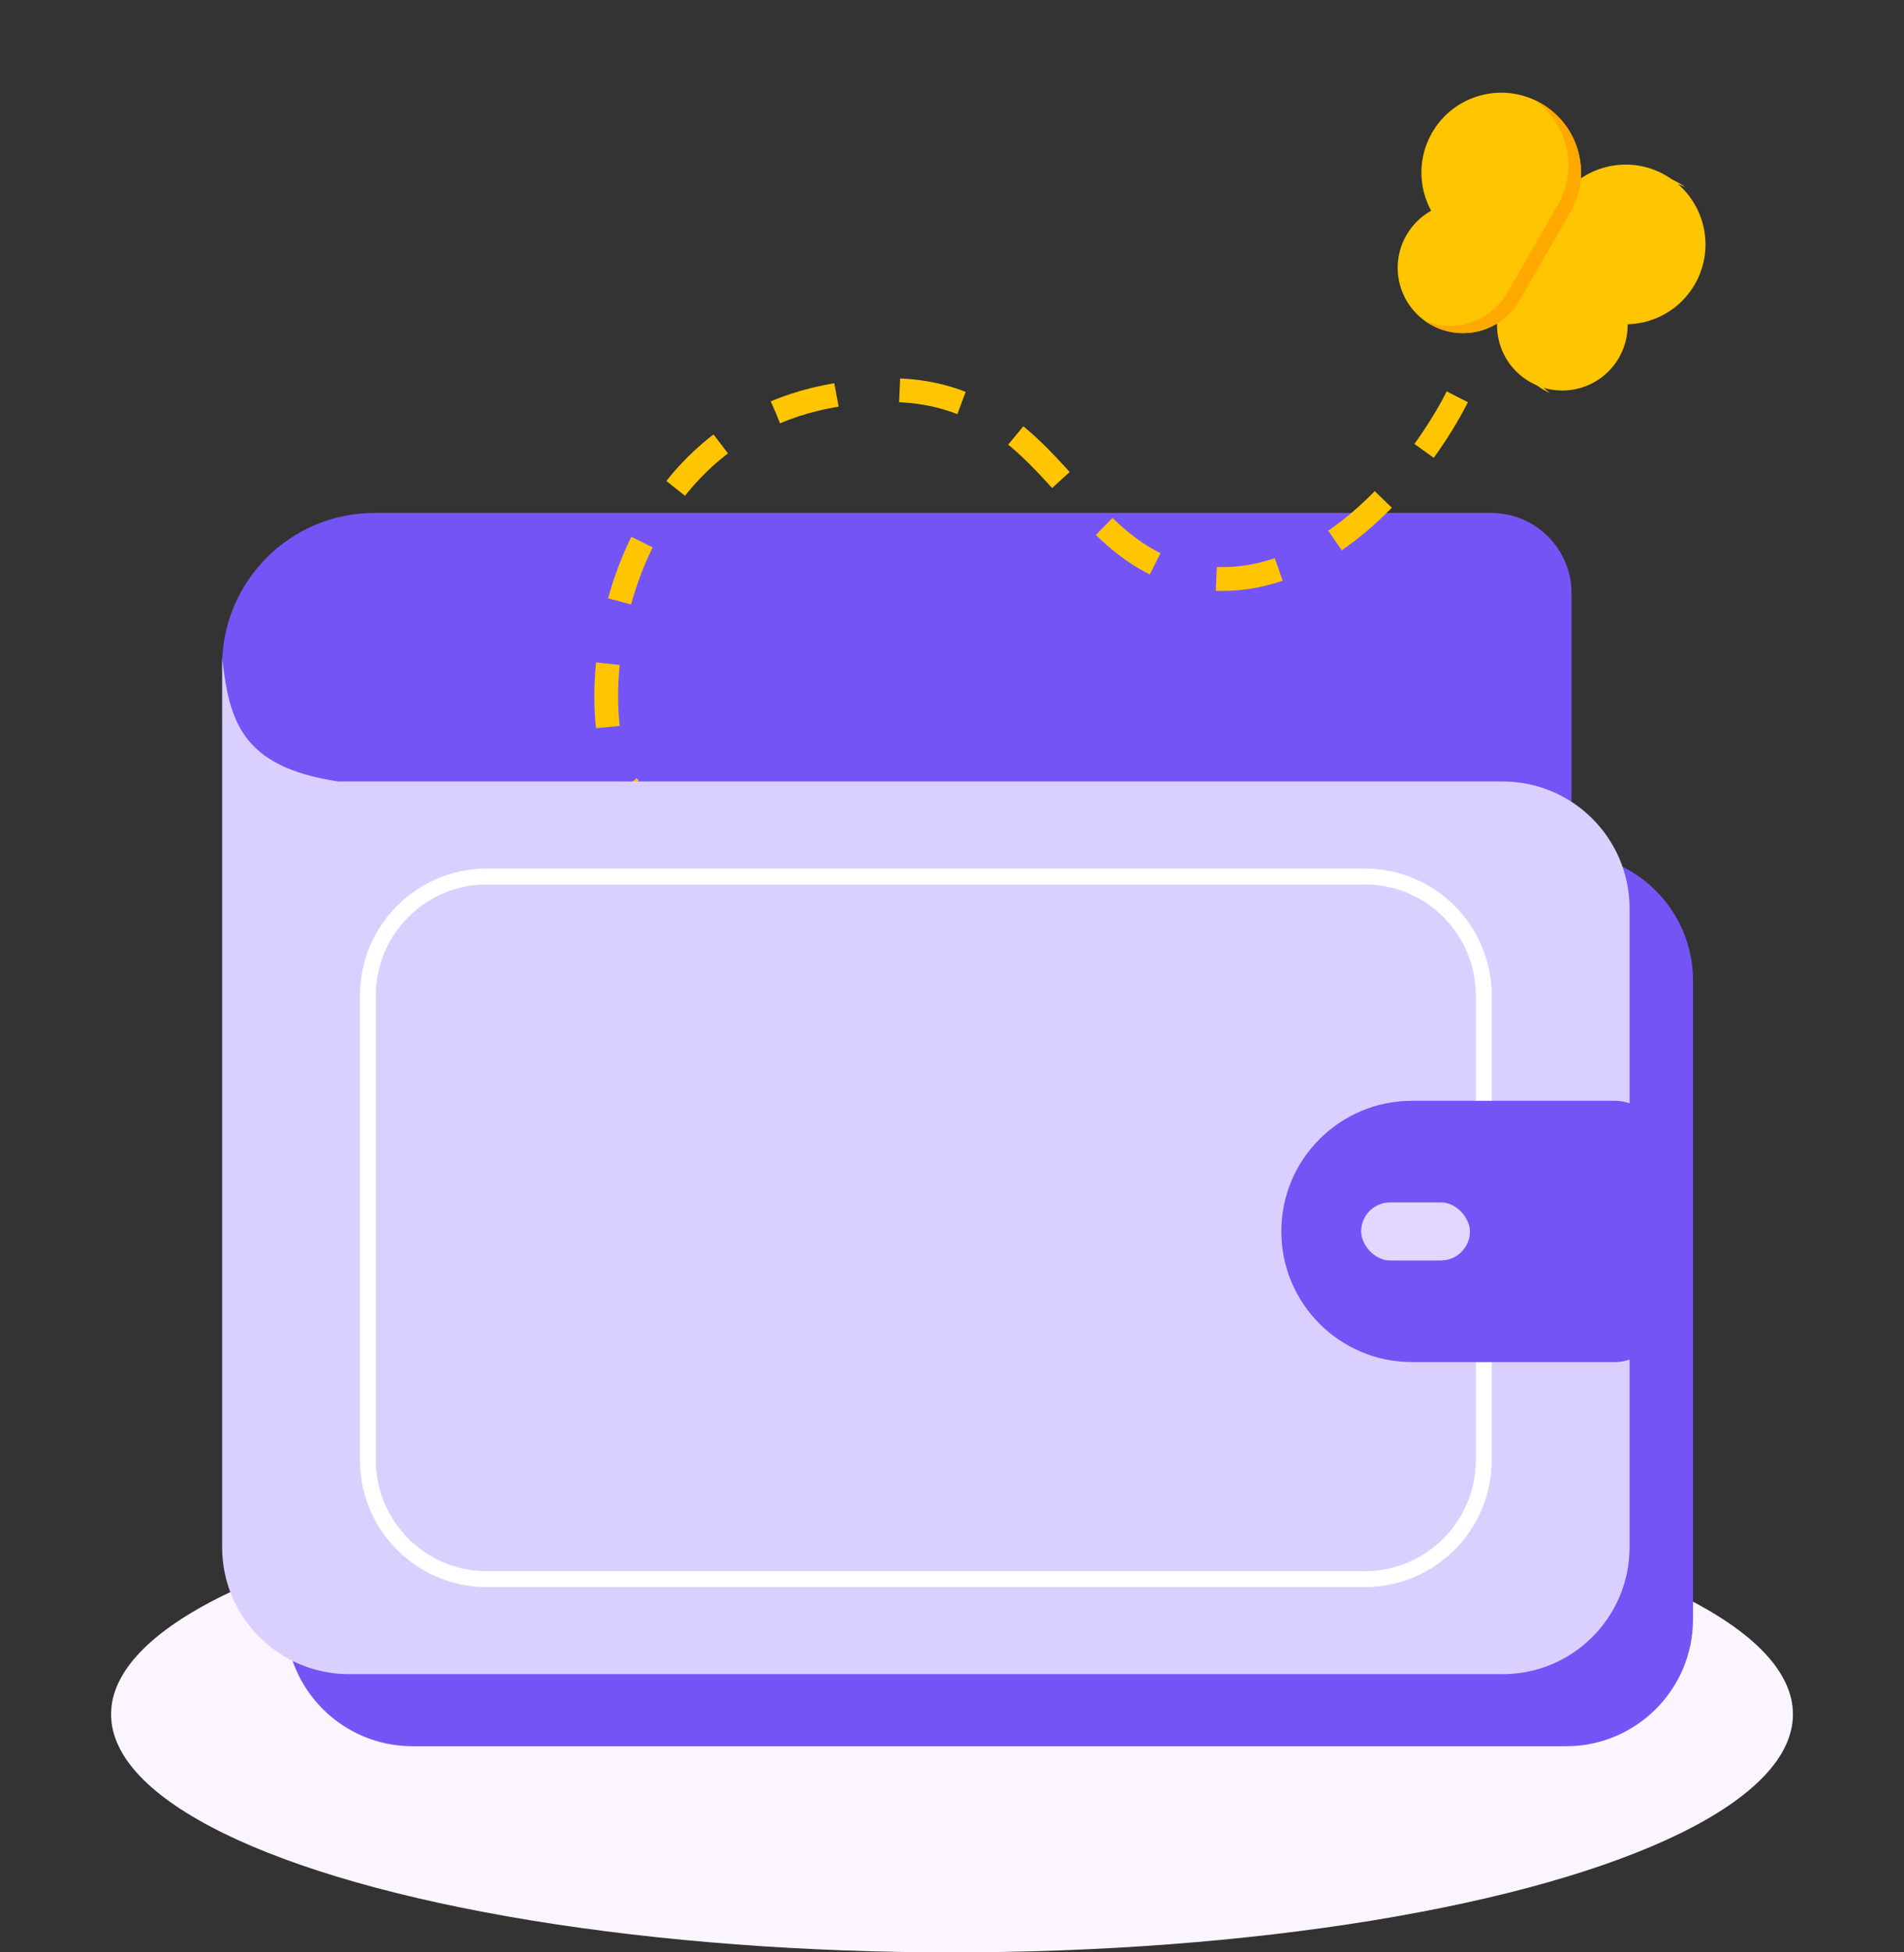 <svg width="120" height="123" viewBox="0 0 120 123" fill="none" xmlns="http://www.w3.org/2000/svg">
<rect x="0" y="0" width="120" height="123" fill="#333333" stroke="none"/>
<ellipse cx="60" cy="108" rx="53" ry="15" fill="#FBF5FF"/>
<path fill-rule="evenodd" clip-rule="evenodd" d="M18 53.773V46C18.457 49.886 19.143 52.848 25.316 53.773H18ZM98.703 53.773H18V102.012C18 106.431 21.582 110.012 26 110.012H98.703C103.121 110.012 106.703 106.431 106.703 102.012V61.773C106.703 57.355 103.121 53.773 98.703 53.773Z" fill="#7554F6"/>
<path d="M14 41.917C14 36.614 18.299 32.315 23.602 32.315H93.98C96.777 32.315 99.045 34.583 99.045 37.38V51.519H23.602C18.299 51.519 14 47.22 14 41.917Z" fill="#7554F6"/>
<path d="M91.844 25C89.787 29.115 83.751 37.162 76.07 36.431C66.468 35.516 66.697 22.028 52.065 25C37.434 27.972 36.519 46.718 39.72 49.69" stroke="#FFC500" stroke-width="1.5" stroke-dasharray="4 4"/>
<path fill-rule="evenodd" clip-rule="evenodd" d="M14 49.233V41.46C14.457 45.346 15.143 48.308 21.316 49.233H14ZM94.703 49.233H14V97.472C14 101.891 17.582 105.472 22 105.472H94.703C99.121 105.472 102.703 101.891 102.703 97.472V57.233C102.703 52.815 99.121 49.233 94.703 49.233Z" fill="#DAD0FF"/>
<path d="M23.187 62.72C23.187 58.578 26.545 55.22 30.687 55.22H86.015C90.157 55.22 93.515 58.578 93.515 62.72V91.985C93.515 96.128 90.157 99.485 86.015 99.485H30.687C26.545 99.485 23.187 96.128 23.187 91.985V62.72Z" stroke="white"/>
<path d="M80.755 77.581C80.755 73.036 84.44 69.351 88.986 69.351H101.788C103.303 69.351 104.531 70.579 104.531 72.094V83.068C104.531 84.583 103.303 85.811 101.788 85.811H88.986C84.44 85.811 80.755 82.126 80.755 77.581Z" fill="#7554F6"/>
<rect x="85.785" y="75.752" width="6.858" height="3.658" rx="1.829" fill="#E3D6FF"/>
<path fill-rule="evenodd" clip-rule="evenodd" d="M98.955 13.411C98.96 13.402 98.965 13.394 98.97 13.385C100.358 10.98 99.534 7.904 97.129 6.515C94.723 5.126 91.647 5.95 90.258 8.356C89.349 9.93 89.388 11.791 90.198 13.278C89.57 13.628 89.026 14.147 88.641 14.814C87.505 16.782 88.179 19.299 90.148 20.435C92.116 21.571 94.633 20.897 95.769 18.929C95.77 18.926 95.772 18.924 95.773 18.922L98.955 13.411Z" fill="#FFC500"/>
<path fill-rule="evenodd" clip-rule="evenodd" d="M98.104 12.885C99.492 10.48 102.568 9.656 104.974 11.044C107.38 12.433 108.204 15.509 106.815 17.915C105.906 19.489 104.275 20.386 102.582 20.429C102.593 21.147 102.416 21.877 102.03 22.544C100.894 24.512 98.377 25.187 96.409 24.05C94.441 22.914 93.767 20.397 94.903 18.429L94.903 18.429L98.103 12.885L98.104 12.885Z" fill="#FFC500"/>
<path fill-rule="evenodd" clip-rule="evenodd" d="M98.97 13.385L98.96 13.401L95.769 18.929L95.769 18.929C94.633 20.897 92.116 21.571 90.148 20.435C90.014 20.358 89.886 20.274 89.764 20.185C91.66 21.016 93.918 20.306 94.977 18.471L94.993 18.444L98.171 12.939L98.178 12.928C99.49 10.656 98.827 7.785 96.722 6.304C96.859 6.367 96.995 6.438 97.129 6.515C99.534 7.904 100.359 10.98 98.97 13.385Z" fill="#FFA800"/>
<path fill-rule="evenodd" clip-rule="evenodd" d="M105.84 11.544C103.435 10.155 100.359 10.98 98.97 13.385L98.97 13.385L95.769 18.929L95.769 18.929C94.633 20.897 95.307 23.414 97.275 24.55C97.409 24.627 97.546 24.696 97.684 24.757C96.016 23.531 95.502 21.22 96.561 19.386L96.561 19.386L99.762 13.842L99.762 13.842C101.074 11.57 103.891 10.709 106.226 11.791C106.103 11.704 105.974 11.621 105.84 11.544Z" fill="#FFC500"/>
</svg>
